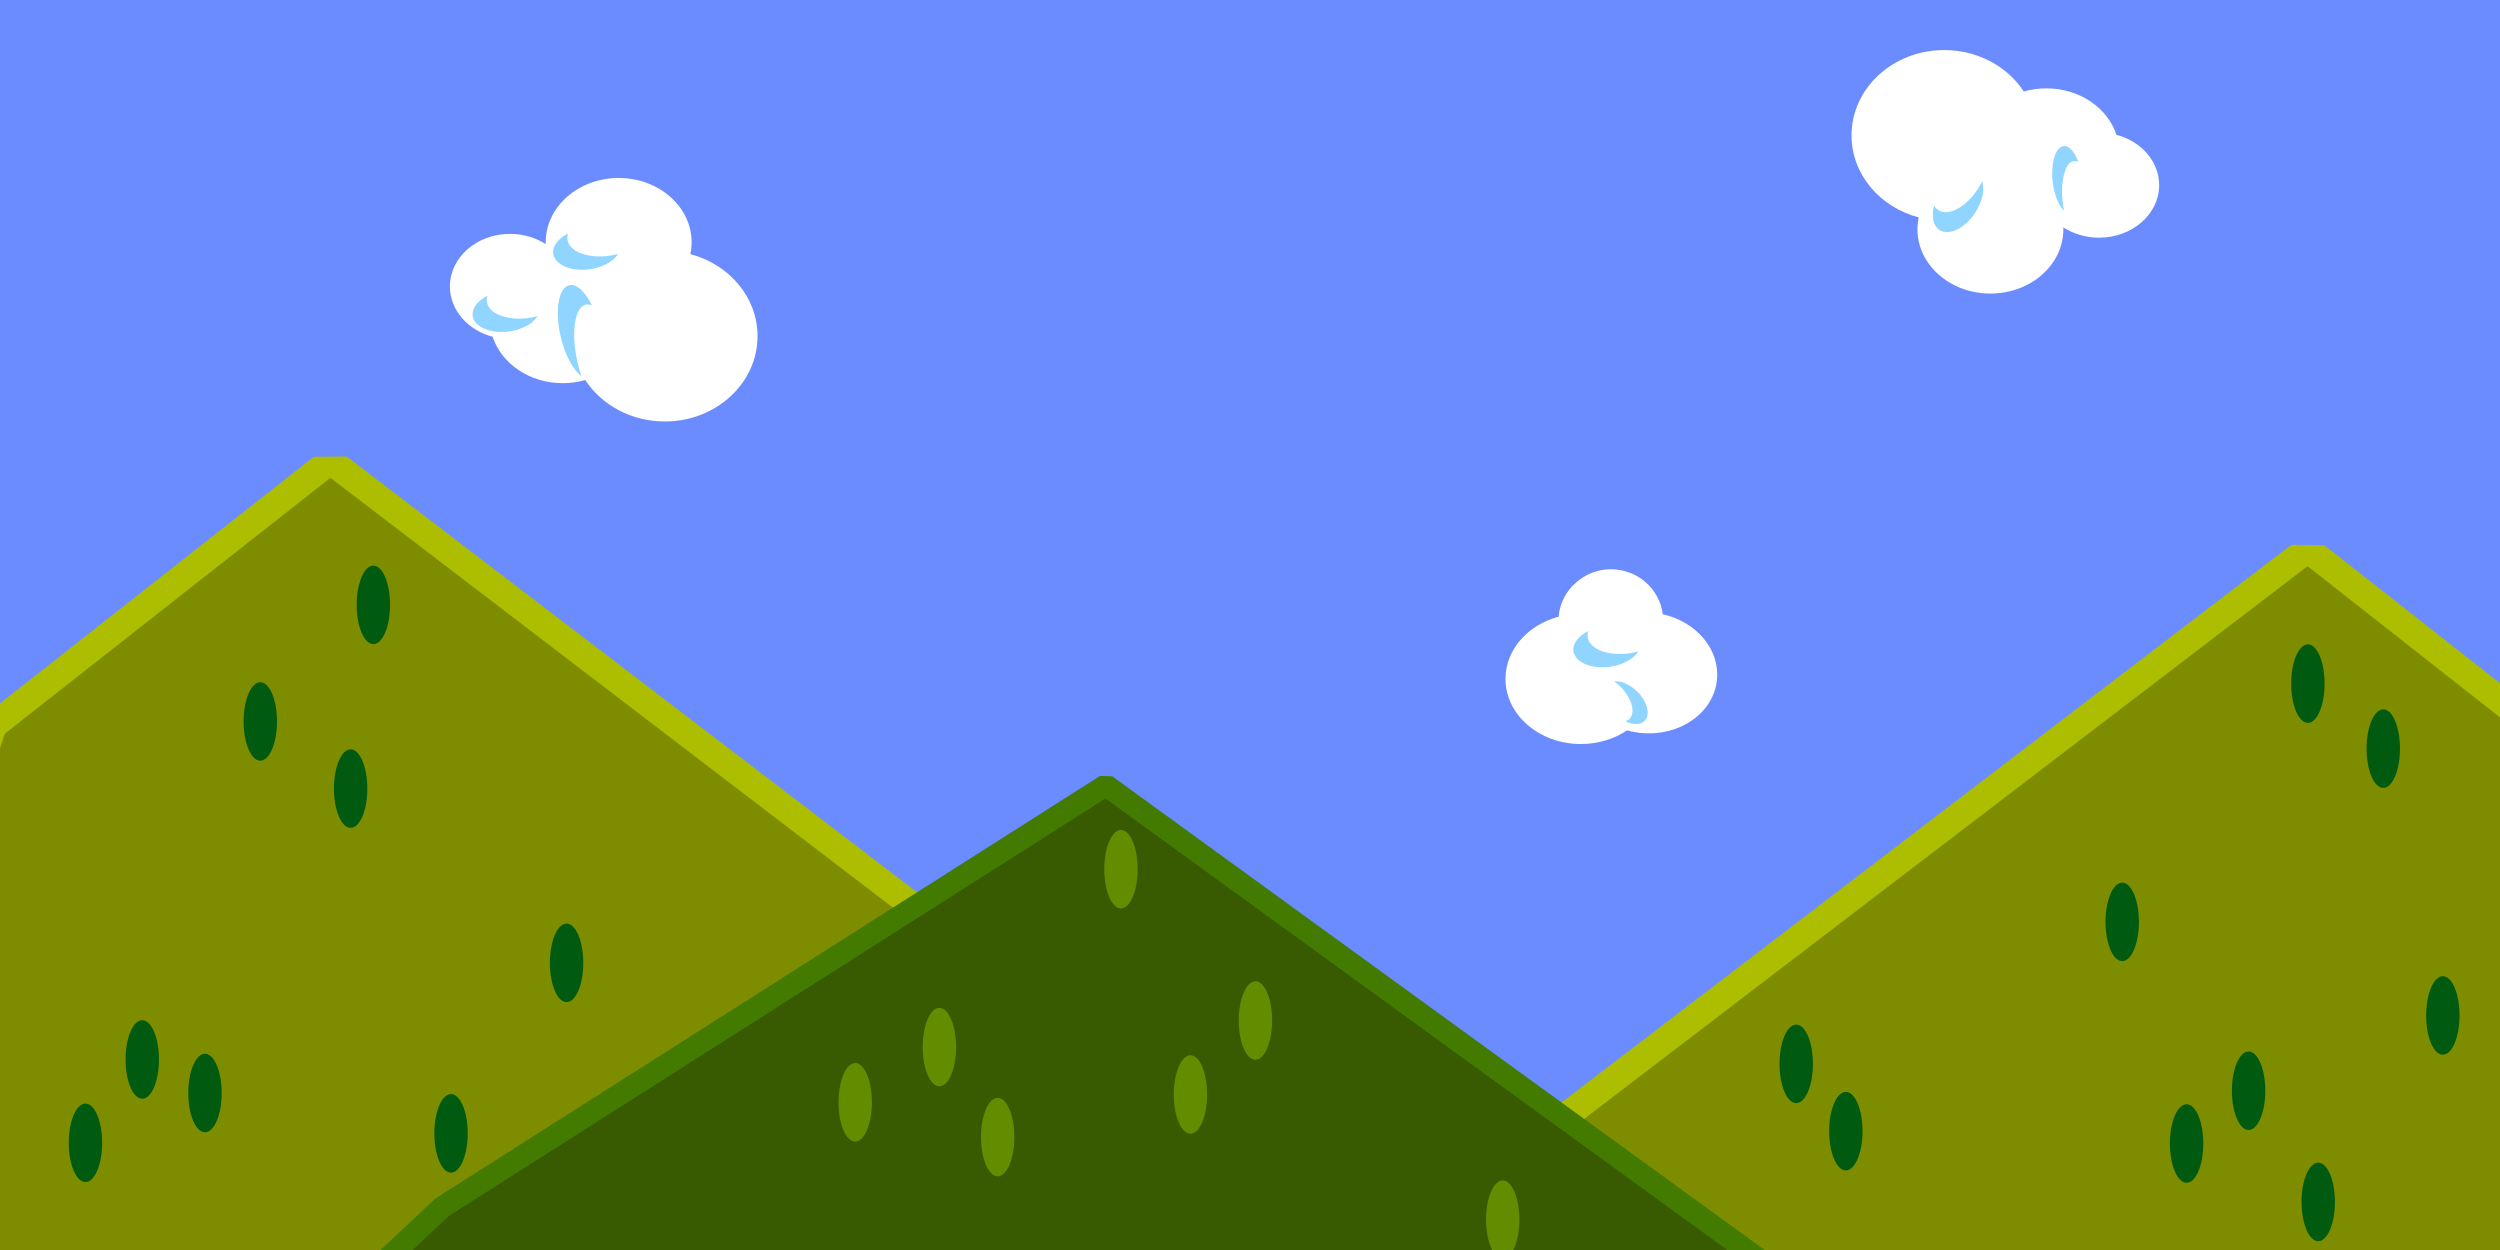 <?xml version="1.0" encoding="UTF-8"?>
<svg id="d" data-name="background" xmlns="http://www.w3.org/2000/svg" viewBox="0 0 1024 512">
  <rect width="1024" height="512" style="fill: #6b8cff; stroke-width: 0px;"/>
  <polygon points="1.94 300.55 135.34 195.73 559.37 519.71 -71.11 524.47 1.94 300.55" style="fill: none; stroke: #adbd00; stroke-linejoin: bevel; stroke-width: 22px;"/>
  <polygon points="1.94 300.55 135.34 195.73 559.37 519.71 -71.11 524.47 1.94 300.55" style="fill: #7e8c00; stroke-width: 0px;"/>
  <polygon points="1078.58 336.72 945.18 231.91 521.15 555.88 1151.63 560.64 1078.58 336.72" style="fill: none; stroke: #adbd00; stroke-linejoin: bevel; stroke-width: 22px;"/>
  <polygon points="1078.58 336.72 945.18 231.91 521.15 555.88 1151.63 560.64 1078.58 336.72" style="fill: #7e8c00; stroke-width: 0px;"/>
  <polygon points="181.09 494.49 452.96 321.63 814.39 584.06 77.38 591.92 181.09 494.49" style="fill: #385a00; stroke-width: 0px;"/>
  <path d="m282.76,104.09c.34-1.58.52-3.21.52-4.88,0-14.53-13.38-26.31-29.88-26.31s-29.88,11.78-29.88,26.31c0,.27.01.53.02.8-4.09-2.65-9.16-4.22-14.64-4.22-13.6,0-24.62,9.64-24.62,21.53,0,9.72,7.38,17.94,17.5,20.61,3.59,10.98,15.08,19.02,28.71,19.02,3.22,0,6.33-.46,9.24-1.29,6.64,10.17,18.75,16.98,32.58,16.98,20.98,0,37.98-15.65,37.98-34.95,0-15.97-11.64-29.42-27.54-33.6Z" style="fill: #fff; stroke-width: 0px;"/>
  <path d="m249.39,104.78c-8.71,1.19-16.31-1.78-16.97-6.62-.11-.84,0-1.67.29-2.5-4.04,1.99-6.54,5.1-6.12,8.22.62,4.58,7.29,7.45,14.89,6.42,5.42-.74,9.84-3.27,11.71-6.31-1.21.34-2.47.61-3.8.79Z" style="fill: #90d5ff; stroke-width: 0px;"/>
  <path d="m216.4,130.25c-8.71,1.19-16.31-1.78-16.97-6.62-.11-.84,0-1.67.29-2.5-4.04,1.99-6.54,5.1-6.12,8.22.62,4.58,7.29,7.45,14.89,6.42,5.42-.74,9.84-3.27,11.71-6.31-1.21.34-2.47.61-3.8.79Z" style="fill: #90d5ff; stroke-width: 0px;"/>
  <path d="m236.63,148.76c-2.84-12.16-1.36-22.9,3.3-23.99.81-.19,1.66-.06,2.52.32-2.74-5.59-6.3-8.98-9.3-8.28-4.41,1.03-5.98,10.46-3.5,21.07,1.77,7.56,5.11,13.66,8.49,16.17-.57-1.68-1.08-3.44-1.51-5.29Z" style="fill: #90d5ff; stroke-width: 0px;"/>
  <path d="m785.91,89.05c-.34,1.58-.52,3.21-.52,4.88,0,14.53,13.38,26.31,29.88,26.31s29.88-11.78,29.88-26.31c0-.27-.01-.53-.02-.8,4.09,2.65,9.16,4.22,14.64,4.22,13.6,0,24.62-9.64,24.62-21.53,0-9.72-7.38-17.94-17.5-20.61-3.59-10.98-15.08-19.02-28.71-19.02-3.22,0-6.33.46-9.24,1.29-6.64-10.17-18.75-16.98-32.58-16.98-20.98,0-37.98,15.65-37.98,34.95,0,15.97,11.64,29.42,27.54,33.6Z" style="fill: #fff; stroke-width: 0px;"/>
  <path d="m810.02,77.57c-4.82,7.36-12.04,11.15-16.13,8.47-.71-.46-1.26-1.1-1.69-1.86-1.15,4.36-.44,8.28,2.2,10.01,3.87,2.53,10.4-.62,14.61-7.03,3-4.58,3.98-9.57,2.91-12.98-.54,1.13-1.16,2.27-1.89,3.39Z" style="fill: #90d5ff; stroke-width: 0px;"/>
  <path d="m844.85,82.48c-.94-8.74,1.14-16.14,4.65-16.52.61-.07,1.22.1,1.81.43-1.48-4.14-3.76-6.81-6.02-6.56-3.32.36-5.34,6.83-4.52,14.45.59,5.44,2.46,9.98,4.69,12.02-.26-1.22-.47-2.5-.61-3.83Z" style="fill: #90d5ff; stroke-width: 0px;"/>
  <ellipse cx="143.62" cy="323.01" rx="6.84" ry="16.08" style="fill: #005a10; stroke-width: 0px;"/>
  <ellipse cx="735.73" cy="435.76" rx="6.84" ry="16.08" style="fill: #005a10; stroke-width: 0px;"/>
  <ellipse cx="976.19" cy="306.64" rx="6.84" ry="16.08" style="fill: #005a10; stroke-width: 0px;"/>
  <ellipse cx="945.31" cy="280.02" rx="6.84" ry="16.08" style="fill: #005a10; stroke-width: 0px;"/>
  <ellipse cx="949.55" cy="492.31" rx="6.84" ry="16.08" style="fill: #005a10; stroke-width: 0px;"/>
  <ellipse cx="921.03" cy="446.77" rx="6.84" ry="16.08" style="fill: #005a10; stroke-width: 0px;"/>
  <ellipse cx="895.63" cy="468.38" rx="6.84" ry="16.08" style="fill: #005a10; stroke-width: 0px;"/>
  <ellipse cx="869.26" cy="377.6" rx="6.84" ry="16.08" style="fill: #005a10; stroke-width: 0px;"/>
  <ellipse cx="756.06" cy="463.32" rx="6.84" ry="16.08" style="fill: #005a10; stroke-width: 0px;"/>
  <ellipse cx="1000.59" cy="415.92" rx="6.84" ry="16.08" style="fill: #005a10; stroke-width: 0px;"/>
  <ellipse cx="152.93" cy="247.75" rx="6.84" ry="16.08" style="fill: #005a10; stroke-width: 0px;"/>
  <ellipse cx="184.74" cy="464.22" rx="6.84" ry="16.08" style="fill: #005a10; stroke-width: 0px;"/>
  <ellipse cx="35" cy="468.1" rx="6.84" ry="16.08" style="fill: #005a10; stroke-width: 0px;"/>
  <ellipse cx="83.96" cy="447.7" rx="6.84" ry="16.08" style="fill: #005a10; stroke-width: 0px;"/>
  <ellipse cx="58.27" cy="433.96" rx="6.84" ry="16.08" style="fill: #005a10; stroke-width: 0px;"/>
  <ellipse cx="232.07" cy="394.39" rx="6.84" ry="16.08" style="fill: #005a10; stroke-width: 0px;"/>
  <ellipse cx="106.62" cy="295.5" rx="6.84" ry="16.08" style="fill: #005a10; stroke-width: 0px;"/>
  <ellipse cx="459.15" cy="356.03" rx="6.84" ry="16.08" style="fill: #638c00; stroke-width: 0px;"/>
  <ellipse cx="384.77" cy="428.89" rx="6.84" ry="16.08" style="fill: #638c00; stroke-width: 0px;"/>
  <ellipse cx="408.65" cy="465.75" rx="6.84" ry="16.08" style="fill: #638c00; stroke-width: 0px;"/>
  <ellipse cx="350.3" cy="451.51" rx="6.84" ry="16.08" style="fill: #638c00; stroke-width: 0px;"/>
  <ellipse cx="615.51" cy="499.56" rx="6.84" ry="16.08" style="fill: #638c00; stroke-width: 0px;"/>
  <ellipse cx="487.61" cy="448.3" rx="6.84" ry="16.08" style="fill: #638c00; stroke-width: 0px;"/>
  <ellipse cx="514.23" cy="418" rx="6.84" ry="16.08" style="fill: #638c00; stroke-width: 0px;"/>
  <path d="m681.06,251.58c-1.28-10.38-10.31-18.42-21.27-18.42s-20.55,8.57-21.36,19.43c-12.61,3.35-21.78,13.5-21.78,25.49,0,14.73,13.82,26.67,30.88,26.67,7.13,0,13.69-2.09,18.91-5.59,1.83.51,3.75.87,5.72,1.06,15.86,1.55,29.79-8.23,31.12-21.84,1.21-12.41-8.48-23.71-22.22-26.78Z" style="fill: #fff; stroke-width: 0px;"/>
  <path d="m667.27,267.6c-8.71,1.19-16.31-1.78-16.97-6.62-.11-.84,0-1.67.29-2.5-4.04,1.99-6.54,5.1-6.12,8.22.62,4.58,7.29,7.45,14.89,6.42,5.42-.74,9.84-3.27,11.71-6.31-1.21.34-2.47.61-3.8.79Z" style="fill: #90d5ff; stroke-width: 0px;"/>
  <path d="m663.5,281.02c4.81,4.73,6.58,10.73,3.95,13.4-.45.46-1.02.79-1.65,1,3.1,1.52,6.16,1.57,7.86-.15,2.48-2.53,1.1-7.92-3.1-12.04-2.99-2.94-6.6-4.43-9.33-4.13.77.57,1.53,1.21,2.26,1.93Z" style="fill: #90d5ff; stroke-width: 0px;"/>
  <polygon points="181.09 494.49 452.96 321.63 814.39 584.06 77.38 591.92 181.09 494.49" style="fill: none; stroke: #427b00; stroke-linejoin: bevel; stroke-width: 9px;"/>
</svg>